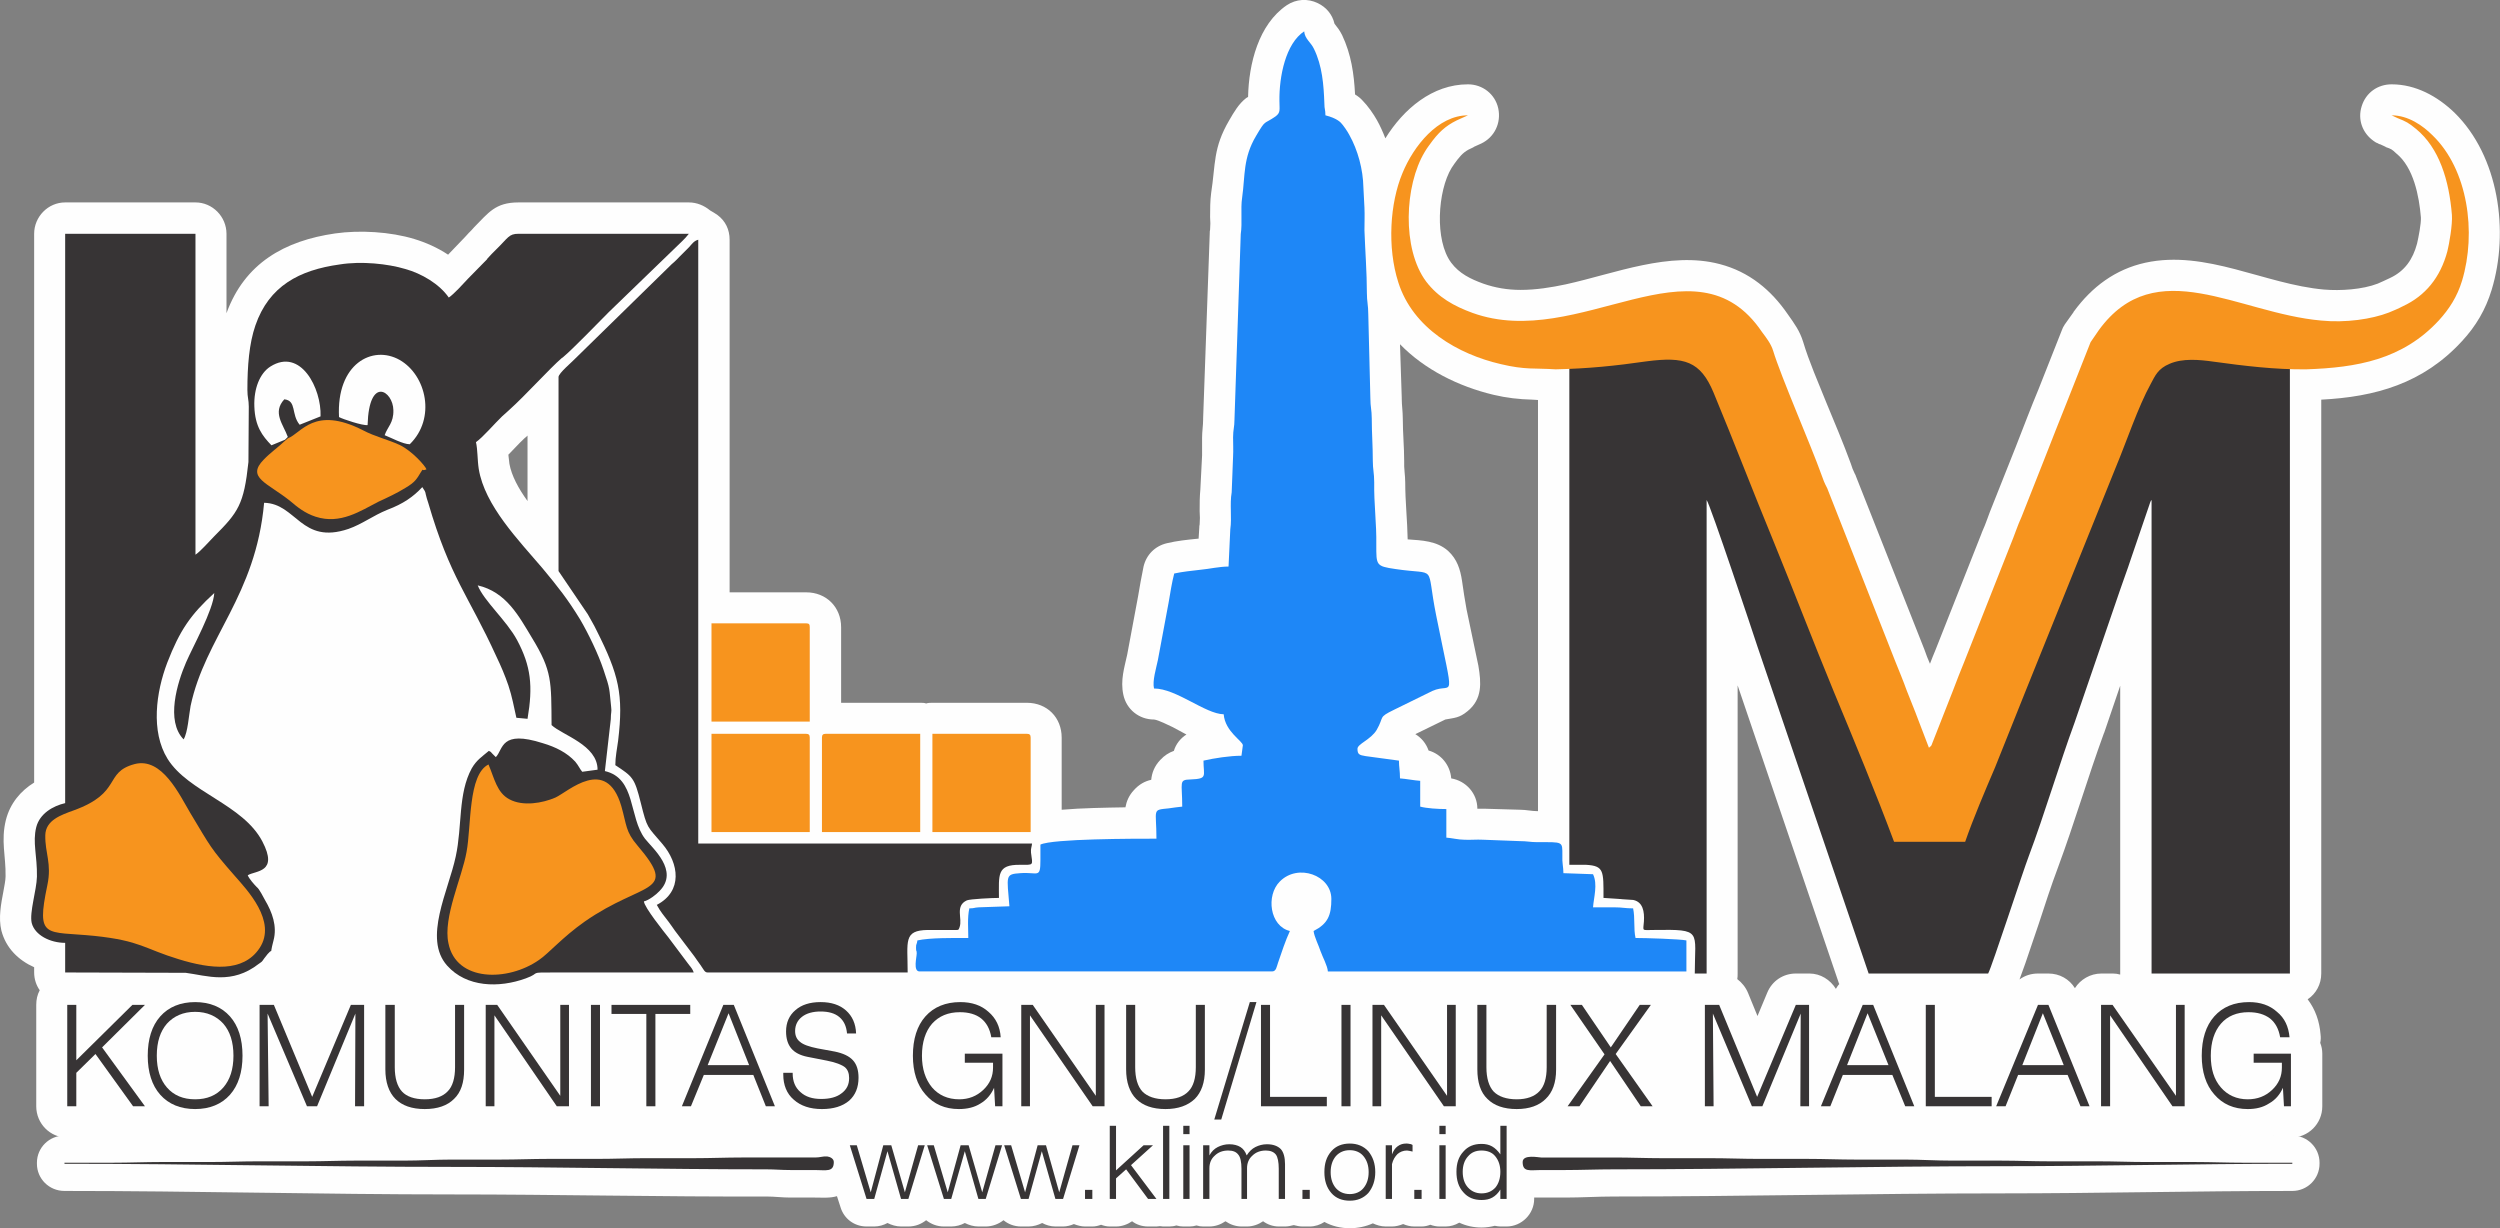 <?xml version="1.0" encoding="UTF-8"?>
<!DOCTYPE svg PUBLIC "-//W3C//DTD SVG 1.1//EN" "http://www.w3.org/Graphics/SVG/1.1/DTD/svg11.dtd">
<!-- Created with Inkscape (http://www.inkscape.org/) -->
<svg xmlns="http://www.w3.org/2000/svg" xml:space="preserve" width="7.175in" height="3.525in" version="1.1" style="shape-rendering:geometricPrecision; text-rendering:geometricPrecision; image-rendering:optimizeQuality; fill-rule:evenodd; clip-rule:evenodd"
viewBox="0 0 7175 3525"
 xmlns:xlink="http://www.w3.org/1999/xlink">
 <rect x="0" y="0" width="7175" height="3525" fill="#808080" stroke="none"/>
 <defs>
  <style type="text/css">
   <![CDATA[
    .fil0 {fill:#FEFEFE}
    .fil3 {fill:#373435}
    .fil4 {fill:#1E87F7}
    .fil5 {fill:#F7941E}
    .fil1 {fill:#FEFEFE;fill-rule:nonzero}
    .fil2 {fill:#373435;fill-rule:nonzero}
   ]]>
  </style>
 </defs>
 <g id="Layer_x0020_1">
  <g id="_717241536">
   <g>
    <path class="fil0" d="M2094 1700l220 0c57,0 100,42 100,100l0 217 227 0c6,0 12,0 17,2 6,-2 12,-2 18,-2l271 0c58,0 100,42 100,100l0 207c57,-5 126,-6 183,-7 3,-17 10,-34 24,-49 15,-17 32,-26 50,-30 2,-20 9,-39 26,-57 12,-13 25,-21 39,-26 6,-20 19,-36 36,-47 -13,-7 -26,-14 -39,-21 -11,-5 -42,-21 -54,-22 -43,0 -79,-29 -88,-71 -9,-42 3,-78 11,-115l31 -166c5,-29 10,-59 16,-87 8,-34 33,-59 67,-67 29,-7 59,-10 89,-13 0,0 1,0 2,0l2 -32c0,-3 0,-5 1,-9 1,-11 1,-26 0,-38 0,-21 0,-41 2,-62l5 -98c0,-17 0,-34 0,-51 0,-18 3,-35 3,-52 0,-1 0,-2 0,-3l19 -532c0,-3 0,-7 1,-10 1,-11 1,-25 0,-36 0,-23 0,-46 3,-69 13,-83 5,-129 52,-209 14,-24 27,-47 49,-64 2,-1 4,-2 5,-3 2,-95 30,-208 111,-263 27,-18 60,-20 89,-6 25,12 42,33 48,59 8,10 15,19 22,33 26,55 34,111 37,170 8,5 16,11 22,18 14,14 31,38 41,56 9,16 17,34 24,52 52,-84 135,-155 237,-155 42,0 78,28 87,69 9,42 -11,83 -49,101l-20 9c-1,1 -2,1 -3,2 -21,9 -31,17 -45,35 -6,8 -12,16 -17,24 -40,66 -49,208 -1,272 23,31 56,47 92,60 34,12 70,18 107,18 44,0 88,-7 130,-16 141,-31 298,-96 442,-58 84,22 147,74 195,144 19,27 34,47 44,79 17,57 44,118 66,173 24,58 49,117 71,177 3,10 6,18 11,28 2,3 3,6 4,9l196 496c5,14 10,28 16,41 5,-13 10,-26 16,-40l132 -334c0,-1 1,-2 1,-3 12,-26 20,-53 31,-79l66 -166c22,-56 43,-112 66,-167l66 -167c2,-6 5,-12 9,-18l25 -35c0,-1 0,-1 1,-2 52,-71 119,-121 205,-140 174,-38 343,62 513,77 47,4 110,0 154,-17 11,-5 23,-10 35,-16 43,-20 66,-54 78,-99 4,-17 12,-58 11,-75 -5,-61 -21,-144 -71,-184 -13,-12 -13,-12 -30,-18 0,-1 -1,-1 -1,-1l-15 -7c-3,0 -5,-2 -7,-3 -4,-1 -8,-4 -11,-6 -33,-23 -47,-62 -35,-100 12,-39 46,-63 86,-63 69,0 131,34 180,81 128,125 158,342 107,509 -17,56 -45,104 -85,147 -112,122 -249,160 -404,168l0 1647c0,31 -15,58 -39,74 22,29 34,63 37,101 1,8 1,16 -1,24 4,10 6,20 6,31l0 151c0,50 -40,90 -90,90l-20 0c-11,0 -20,-2 -30,-5 -23,9 -48,12 -74,12 -43,0 -84,-10 -119,-33 -16,16 -38,26 -62,26l-35 0c-30,0 -56,-14 -73,-39l-20 -28c-10,38 -45,67 -86,67l-25 0c-6,0 -12,-1 -17,-2 -6,1 -11,2 -17,2l-26 0c-38,0 -69,-22 -83,-56l-14 -34 -21 0 -14 34c-14,34 -46,56 -83,56l-27 0c-2,0 -4,0 -6,0 -2,0 -5,0 -7,0l-188 0c-6,0 -12,-1 -17,-2 -6,1 -11,2 -17,2l-26 0c-38,0 -69,-22 -83,-56l-14 -34 -21 0 -14 34c-14,34 -46,56 -83,56l-27 0c-6,0 -11,-1 -17,-2 -5,1 -11,2 -16,2l-26 0c-20,0 -39,-6 -54,-18 -15,11 -34,18 -55,18l-30 0c-20,0 -40,-7 -55,-19 -15,13 -34,19 -55,19l-25 0c-31,0 -59,-16 -75,-41 -16,26 -44,41 -75,41l-34 0c-30,0 -57,-14 -74,-40l-14 -20 -14 21c-17,25 -44,39 -74,39l-34 0c-17,0 -34,-5 -48,-13 -30,14 -64,20 -98,20 -42,0 -82,-8 -116,-29 -16,13 -36,22 -59,22l-34 0c-31,0 -57,-14 -74,-39l-19 -28c-10,38 -46,67 -87,67l-25 0c-11,0 -22,-2 -32,-6 -9,4 -20,6 -31,6l-26 0c-7,0 -14,-1 -21,-3 -7,2 -14,3 -21,3l-189 0c-13,0 -25,-3 -36,-8 -16,28 -45,45 -78,45l-20 0c-29,0 -54,-12 -71,-36 -1,-1 -2,-1 -2,-2 -22,6 -44,8 -67,8 -41,0 -82,-8 -116,-29 -15,13 -36,22 -59,22l-34 0c-31,0 -57,-14 -74,-39l-19 -28c-10,38 -45,67 -87,67l-25 0c-10,0 -19,-2 -27,-4 -9,2 -18,4 -27,4l-21 0c-10,0 -20,-2 -29,-5 -24,9 -49,12 -74,12 -65,0 -122,-23 -164,-72 -17,-20 -30,-41 -39,-64 -8,35 -26,67 -55,91 -38,33 -86,45 -136,45 -32,0 -63,-5 -92,-18 -13,7 -27,11 -43,11l-26 0c-37,0 -69,-22 -83,-56l-14 -34 -21 0 -14 34c-14,34 -45,56 -83,56l-26 0c-14,0 -27,-3 -38,-8 -12,5 -25,8 -38,8l-26 0c-26,0 -50,-12 -66,-30 -17,18 -41,30 -67,30l-26 0c-11,0 -22,-2 -31,-6 -10,4 -21,6 -32,6l-34 0c-31,0 -57,-14 -74,-39l-20 -28c-10,38 -45,67 -86,67l-25 0c-23,0 -44,-9 -59,-23 -35,22 -74,30 -116,30 -41,0 -81,-8 -115,-29 -16,13 -37,22 -59,22l-26 0c-20,0 -38,-6 -54,-18 -15,11 -34,18 -55,18l-29 0c-21,0 -40,-7 -56,-19 -15,13 -34,19 -54,19l-26 0c-24,0 -46,-10 -63,-26 -35,23 -77,33 -122,33 -35,0 -68,-6 -98,-20 -14,8 -30,13 -46,13l-34 0c-29,0 -55,-13 -72,-37l-10 -14c-15,30 -45,51 -81,51l-26 0c-49,0 -89,-40 -89,-90l0 -291c0,-15 3,-29 10,-42 -10,-14 -16,-32 -16,-51l0 -15c-45,-20 -81,-55 -94,-105 -9,-37 -1,-77 6,-114 2,-12 6,-30 6,-42 1,-58 -14,-102 1,-162 12,-47 42,-83 81,-107l0 -1575c0,-49 40,-90 89,-90l374 0c49,0 89,41 89,90l0 228c52,-143 166,-208 312,-229 70,-10 158,-5 227,16 33,10 67,25 97,45l47 -49c1,-1 1,-1 1,-1l11 -12c0,0 0,-1 1,-1 5,-5 10,-10 15,-16 41,-41 60,-71 127,-71l489 0c23,0 44,9 61,23 7,4 14,8 21,13 23,17 35,42 35,71l0 1012zm1924 -712l5 153c0,1 0,2 0,3 0,19 3,37 3,57 0,41 4,82 4,123 -1,20 3,40 3,61 0,54 6,108 7,163 41,3 83,4 116,33 26,24 35,53 40,86 4,28 8,55 13,82 11,54 23,108 34,162 8,48 12,95 -31,130 -24,20 -38,19 -64,24l-86 42c18,11 31,27 38,47 36,10 62,42 65,80 42,7 75,43 75,87 7,0 13,0 19,0l104 3c17,0 33,4 49,4 1,0 2,0 2,0l0 -1180c-5,0 -10,-1 -16,-1 -39,-1 -74,-5 -112,-14 -100,-24 -197,-72 -268,-145zm-2504 262l-3 3c0,0 -1,1 -1,1 -3,2 -5,4 -7,6 -15,14 -29,30 -44,45 1,9 2,17 3,26 6,34 26,71 52,107l0 -188zm1011 1630c10,18 16,38 19,58 6,-20 16,-39 28,-58l-47 0zm1200 -35c6,11 9,25 9,39l0 174 27 0 0 -174c0,-7 0,-14 2,-21 -12,-7 -22,-18 -29,-30 -3,4 -6,8 -9,12zm-2895 -40c17,10 31,25 39,45l27 66 28 -67c14,-34 46,-55 83,-55l38 0c11,0 21,2 31,6 9,-4 20,-6 30,-6l27 0c41,0 76,29 86,68 2,-7 5,-14 8,-20 -4,-4 -7,-7 -10,-11 -16,-18 -29,-38 -38,-61 -28,-73 -11,-153 11,-225 10,-35 23,-71 31,-106 18,-82 7,-159 39,-242 4,-12 10,-24 16,-35 20,-35 40,-51 70,-76 13,-11 28,-18 44,-20 0,-1 1,-1 2,-2 -5,-23 -10,-46 -18,-68 -8,-25 -19,-49 -30,-74 -29,-64 -63,-124 -95,-187 -34,-66 -61,-129 -84,-197 -7,3 -13,6 -20,9 -41,16 -73,41 -116,56 -63,21 -125,22 -184,-10 -7,-4 -14,-8 -20,-12 -12,49 -29,97 -50,145 -29,67 -66,129 -97,195 -18,40 -34,81 -43,124 -9,43 -7,83 -32,123 -1,2 -2,4 -3,5 24,18 51,34 70,46 65,42 126,85 162,155 28,53 40,114 6,163 0,1 0,1 0,2 33,56 51,119 33,184 -1,5 -3,11 -4,17 -3,24 -15,46 -34,60 0,1 -1,2 -2,3 0,1 -1,1 -1,2zm4156 5c13,10 24,23 31,40l27 66 28 -67c14,-34 46,-55 82,-55l39 0c32,0 60,18 76,44 3,-5 6,-10 10,-14 0,0 0,0 -1,-1l-291 -856 0 827c0,6 0,11 -1,16zm657 74l0 174 38 0 78 -191c-15,11 -33,17 -53,17l-63 0zm153 -73c15,-11 33,-17 53,-17l30 0c32,0 60,16 76,42 16,-25 44,-42 76,-42l33 0c7,0 14,1 21,3 0,-1 0,-2 0,-3l0 -826 -46 135c0,1 -1,1 -1,2 -46,126 -84,256 -131,383 -20,53 -38,109 -56,164 -13,37 -25,75 -38,112 -5,14 -11,31 -17,47zm-993 136l-56 78 56 80 0 -158zm-4243 118c3,0 11,0 13,-3 6,-7 7,-24 7,-32 0,-9 -1,-26 -7,-33 -2,-3 -10,-3 -13,-3 -3,0 -11,0 -13,3 -7,7 -7,24 -7,33 0,8 1,25 7,32 2,3 10,3 13,3z"/>
   </g>
   <g>
    <polygon class="fil1" points="193,3175 193,2884 219,2884 219,3043 380,2884 416,2884 293,3006 416,3175 382,3175 274,3025 219,3079 219,3175 "/>
    <path id="1" class="fil1" d="M696 3030c0,47 -12,85 -36,112 -24,27 -58,41 -100,41 -42,0 -76,-14 -100,-41 -24,-27 -36,-65 -36,-112 0,-48 12,-86 36,-113 24,-27 58,-41 100,-41 42,0 76,14 100,41 24,27 36,65 36,113zm-136 125c34,0 61,-11 81,-34 19,-22 29,-52 29,-91 0,-40 -10,-70 -29,-92 -20,-22 -47,-34 -81,-34 -34,0 -61,12 -81,34 -19,22 -29,52 -29,92 0,39 10,69 29,91 20,23 47,34 81,34z"/>
    <polygon id="2" class="fil1" points="745,3175 745,2884 786,2884 896,3148 1007,2884 1045,2884 1045,3175 1019,3175 1020,2909 910,3175 881,3175 768,2909 771,3175 "/>
    <path id="3" class="fil1" d="M1106 2884l27 0 0 179c0,31 7,55 21,70 13,14 35,22 65,22 30,0 52,-8 66,-23 14,-14 21,-38 21,-69l0 -179 26 0 0 186c0,37 -9,65 -29,84 -19,19 -47,29 -84,29 -37,0 -65,-10 -84,-29 -19,-19 -29,-48 -29,-85l0 -185z"/>
    <polygon id="4" class="fil1" points="1394,3175 1394,2884 1427,2884 1608,3145 1608,2884 1633,2884 1633,3175 1598,3175 1419,2914 1419,3175 "/>
    <polygon id="5" class="fil1" points="1696,3175 1696,2884 1722,2884 1722,3175 "/>
    <polygon id="6" class="fil1" points="1855,3175 1855,2910 1755,2910 1755,2884 1981,2884 1981,2910 1881,2910 1881,3175 "/>
    <path id="7" class="fil1" d="M2031 3057l119 0 -59 -149 -60 149zm-74 118l119 -291 30 0 118 291 -26 0 -36 -90 -142 0 -37 90 -26 0z"/>
    <path id="8" class="fil1" d="M2248 3079l27 0 0 2c0,22 7,40 22,53 15,14 35,20 60,20 24,0 44,-5 58,-16 15,-11 22,-25 22,-44 0,-14 -4,-24 -12,-31 -9,-7 -26,-14 -52,-19l-56 -11c-20,-4 -36,-12 -46,-24 -10,-12 -15,-28 -15,-49 0,-25 9,-46 27,-61 17,-15 41,-23 72,-23 31,0 55,8 73,24 18,16 28,38 29,66l-26 0c-2,-21 -9,-36 -22,-47 -13,-11 -31,-16 -54,-16 -22,0 -40,5 -53,15 -13,10 -20,24 -20,41 0,14 5,24 14,31 9,8 26,14 51,19l49 9c24,5 41,13 52,25 11,12 16,29 16,50 0,28 -9,50 -27,66 -19,16 -45,24 -78,24 -34,0 -61,-9 -81,-27 -20,-17 -30,-42 -30,-72l0 -5z"/>
    <path id="9" class="fil1" d="M2853 3122c-9,20 -22,35 -39,45 -17,11 -38,16 -62,16 -40,0 -72,-14 -96,-42 -24,-27 -36,-65 -36,-111 0,-48 12,-86 36,-113 24,-27 58,-41 100,-41 33,0 60,9 81,28 21,18 33,42 35,73l-27 0c-4,-24 -14,-42 -29,-54 -15,-12 -36,-18 -61,-18 -34,0 -60,11 -80,33 -19,22 -29,53 -29,92 0,38 10,68 29,91 19,22 45,34 78,34 27,0 50,-9 69,-27 19,-18 28,-39 28,-64l0 -14 -81 0 0 -26 108 0 0 151 -21 0 -3 -53z"/>
    <polygon id="10" class="fil1" points="2931,3175 2931,2884 2964,2884 3145,3145 3145,2884 3170,2884 3170,3175 3136,3175 2956,2914 2956,3175 "/>
    <path id="11" class="fil1" d="M3232 2884l26 0 0 179c0,31 7,55 21,70 14,14 36,22 66,22 30,0 52,-8 66,-23 14,-14 21,-38 21,-69l0 -179 26 0 0 186c0,37 -10,65 -29,84 -20,19 -48,29 -84,29 -37,0 -65,-10 -84,-29 -19,-19 -29,-48 -29,-85l0 -185z"/>
    <polygon id="12" class="fil1" points="3505,3213 3485,3213 3587,2876 3606,2876 "/>
    <polygon id="13" class="fil1" points="3619,3175 3619,2884 3645,2884 3645,3148 3808,3148 3808,3175 "/>
    <polygon id="14" class="fil1" points="3850,3175 3850,2884 3876,2884 3876,3175 "/>
    <polygon id="15" class="fil1" points="3939,3175 3939,2884 3972,2884 4153,3145 4153,2884 4178,2884 4178,3175 4144,3175 3964,2914 3964,3175 "/>
    <path id="16" class="fil1" d="M4240 2884l26 0 0 179c0,31 7,55 21,70 14,14 36,22 66,22 29,0 51,-8 65,-23 14,-14 21,-38 21,-69l0 -179 27 0 0 186c0,37 -10,65 -30,84 -19,19 -47,29 -83,29 -37,0 -65,-10 -84,-29 -20,-19 -29,-48 -29,-85l0 -185z"/>
    <polygon id="17" class="fil1" points="4499,3175 4605,3026 4507,2884 4540,2884 4623,3006 4706,2884 4738,2884 4637,3025 4743,3175 4709,3175 4621,3045 4533,3175 "/>
    <polygon id="18" class="fil1" points="4893,3175 4893,2884 4934,2884 5043,3148 5154,2884 5192,2884 5192,3175 5167,3175 5168,2909 5058,3175 5028,3175 4916,2909 4918,3175 "/>
    <path id="19" class="fil1" d="M5301 3057l119 0 -60 -149 -59 149zm-75 118l120 -291 30 0 118 291 -26 0 -37 -90 -142 0 -36 90 -27 0z"/>
    <polygon id="20" class="fil1" points="5527,3175 5527,2884 5553,2884 5553,3148 5716,3148 5716,3175 "/>
    <path id="21" class="fil1" d="M5804 3057l119 0 -60 -149 -59 149zm-75 118l120 -291 30 0 118 291 -26 0 -37 -90 -142 0 -36 90 -27 0z"/>
    <polygon id="22" class="fil1" points="6030,3175 6030,2884 6063,2884 6245,3145 6245,2884 6270,2884 6270,3175 6235,3175 6056,2914 6056,3175 "/>
    <path id="23" class="fil1" d="M6552 3122c-9,20 -22,35 -40,45 -17,11 -37,16 -61,16 -40,0 -72,-14 -96,-42 -24,-27 -36,-65 -36,-111 0,-48 12,-86 36,-113 24,-27 57,-41 100,-41 32,0 59,9 80,28 22,18 33,42 36,73l-27 0c-4,-24 -14,-42 -29,-54 -16,-12 -36,-18 -62,-18 -33,0 -60,11 -79,33 -19,22 -29,53 -29,92 0,38 9,68 29,91 19,22 45,34 77,34 28,0 51,-9 70,-27 19,-18 28,-39 28,-64l0 -14 -81 0 0 -26 107 0 0 151 -20 0 -3 -53z"/>
    <g>
     <path class="fil0" d="M4504 1021l0 1376 0 85 48 0c52,3 50,18 50,95l86 6c27,6 32,33 30,62 -2,29 -8,24 30,24 139,-2 116,2 116,125l34 0 0 -1359c10,12 136,390 146,421l319 938 343 0c11,-20 100,-294 117,-338 44,-117 88,-265 131,-382l131 -382c10,-30 20,-55 30,-86l56 -164c3,-7 1,-3 4,-7l0 1359 397 0 0 -1773c-86,2 -172,-9 -255,-19 -40,-5 -85,-9 -122,5 -32,13 -39,31 -51,51 -36,59 -67,147 -97,212l-250 569c-27,63 -54,126 -82,189 -28,60 -59,129 -83,189l-195 0c-52,-125 -110,-255 -166,-380 -57,-126 -109,-253 -166,-378 -56,-126 -108,-254 -165,-379 -36,-80 -81,-91 -184,-78 -86,10 -163,18 -252,19z"/>
     <path class="fil0" d="M737 2546c-8,-8 -22,-24 -26,-34 23,-14 89,-7 42,-97 -56,-107 -212,-141 -272,-237 -49,-79 -33,-192 -1,-276 36,-93 67,-138 135,-200 -3,49 -62,155 -81,199 -25,58 -59,168 -7,221 12,-20 15,-69 20,-96 42,-198 187,-315 211,-583 93,2 106,121 242,75 40,-14 70,-38 112,-55 45,-17 74,-37 100,-65l7 11c1,1 3,8 3,10 2,9 4,15 7,24 63,216 115,264 196,442 13,27 24,53 34,82 11,33 15,58 23,93l32 3c16,-94 10,-151 -30,-226 -30,-56 -95,-112 -113,-157 82,19 118,88 156,151 58,95 55,125 56,250 31,29 132,57 132,128l-44 6c-7,-8 -10,-17 -20,-29 -24,-26 -56,-42 -93,-53 -122,-39 -113,17 -135,40l-10 -10c-7,-7 -2,-4 -10,-8 -20,17 -35,26 -49,50 -40,73 -27,166 -46,253 -21,99 -94,235 -25,313 56,63 149,65 226,37 47,-17 3,-17 84,-17 133,0 265,0 398,0 -3,-10 -10,-17 -16,-25l-57 -76c-11,-14 -69,-86 -70,-103 14,-3 36,-20 45,-30 57,-58 -21,-123 -42,-150 -47,-62 -25,-173 -115,-194l17 -149c0,-20 3,-20 1,-35 -6,-55 -2,-48 -22,-107 -15,-45 -43,-103 -67,-144 -36,-59 -64,-94 -108,-147 -68,-80 -166,-180 -183,-285 -4,-25 -3,-56 -8,-77 20,-14 54,-54 75,-74 4,-4 6,-5 9,-8l11 -10c48,-43 116,-119 152,-150 1,0 2,-1 2,-1 31,-26 102,-100 132,-130l211 -204c7,-7 13,-13 19,-21l-489 0c-28,0 -29,11 -64,45 -5,5 -8,8 -13,13l-12 13c0,0 -1,1 -1,2l-54 55c-14,15 -41,45 -56,55 -27,-39 -78,-69 -125,-82 -50,-15 -126,-23 -188,-13 -116,16 -203,62 -242,175 -18,52 -23,117 -23,185 0,22 4,28 4,48l-1 159c-13,122 -29,144 -99,214 -14,14 -38,42 -53,52l0 -921 -374 0 0 1634c-35,8 -73,30 -83,69 -11,44 3,82 2,142 -1,39 -22,103 -15,133 9,35 53,57 96,57l0 85 346 1c61,8 132,35 210,-26 10,-7 8,-5 15,-15 33,-45 12,5 27,-52 11,-41 -4,-81 -24,-115 -6,-10 -16,-32 -24,-38zm236 -1349c11,6 68,25 82,23 4,-143 73,-98 74,-43 1,37 -17,48 -25,72 18,7 53,26 72,26 76,-74 48,-198 -29,-242 -78,-44 -182,11 -174,164zm-155 65l8 -8c-13,-36 -45,-70 -10,-108 36,4 19,43 44,73l60 -24c3,-80 -57,-198 -144,-143 -30,19 -48,63 -46,115 2,57 23,84 49,111l39 -16z"/>
     <path class="fil0" d="M3526 1626c-27,0 -56,7 -79,9 -26,3 -55,6 -77,11 -7,27 -11,54 -16,83l-31 166c-5,24 -16,59 -11,81 64,0 147,73 200,74 4,50 55,77 55,89l-4 30c-34,0 -78,7 -109,14 0,45 13,52 -37,54 -35,1 -24,7 -24,78 -10,1 -26,3 -39,5 -49,5 -35,1 -35,87 -64,0 -298,0 -333,17 0,15 0,29 0,44 0,55 -7,34 -58,38 -44,3 -38,7 -31,95l-88 3c-15,1 -12,3 -27,3 -6,27 -3,58 -3,85 -43,0 -110,-1 -146,7 -2,14 -4,8 -4,21 0,14 2,5 2,16 0,11 -11,52 8,52l1012 0c12,0 13,-14 17,-25 10,-29 21,-63 34,-91 -58,-14 -69,-102 -29,-142 52,-53 148,-18 148,50 0,47 -10,71 -51,92 2,17 15,42 20,58 6,17 20,42 21,58l1029 0 0 -89c-19,-4 -118,-7 -146,-7 -6,-26 -1,-58 -7,-85 -23,0 -31,-3 -54,-3 -20,0 -41,0 -61,0 2,-28 14,-66 0,-95l-85 -3c0,-18 -4,-29 -3,-51 0,-41 3,-38 -72,-38 -21,0 -28,-3 -51,-3l-105 -4c-18,-1 -37,1 -54,0 -16,0 -36,-5 -51,-6l0 -82c-24,0 -56,-2 -75,-7l0 -74c-16,-1 -42,-6 -58,-7 0,-23 -3,-32 -3,-51l-96 -13c-18,-3 -23,-5 -23,-21 0,-14 38,-26 55,-54 23,-40 3,-35 50,-58l110 -54c60,-27 64,48 11,-216 -31,-153 7,-115 -118,-134 -55,-8 -54,-11 -54,-69 1,-63 -7,-117 -6,-180 0,-26 -4,-37 -4,-61 0,-45 -3,-78 -3,-122 0,-24 -4,-33 -4,-58l-6 -241c0,-26 -4,-36 -4,-61 0,-58 -5,-123 -7,-180 0,-21 1,-44 0,-65 -1,-19 -2,-35 -3,-58 -1,-52 -16,-107 -40,-150 -5,-10 -18,-29 -25,-36 -10,-10 -28,-17 -44,-21 0,-17 -3,-17 -3,-34 -2,-54 -6,-108 -30,-157 -9,-19 -26,-28 -28,-50 -53,35 -72,129 -71,200 0,24 4,33 -11,44 -36,25 -27,7 -56,56 -38,64 -31,114 -40,177 -5,33 1,72 -4,105l-18 532c0,22 -4,29 -4,51 0,18 1,37 0,55l-4 103c-6,34 1,73 -4,106l-5 107z"/>
     <path class="fil0" d="M1603 1082l0 557 84 124c9,17 17,29 25,46 64,127 78,184 62,317 -3,23 -8,46 -8,70 50,33 55,36 73,108 19,76 18,66 62,118 48,56 59,136 -16,175 10,19 22,33 35,50 7,9 11,16 17,24l56 74c6,9 10,14 17,24 10,14 12,22 21,22l574 0c0,-90 -13,-121 58,-122l72 0c15,0 16,2 19,-8 9,-25 -14,-61 21,-77 10,-4 74,-7 92,-7 0,-66 -7,-96 61,-95 40,0 36,3 31,-35 -1,-13 2,-15 3,-26l-958 0 0 -1733c-12,3 -18,12 -26,21 -9,9 -16,16 -26,26 -8,8 -14,15 -24,23l-276 270c-9,10 -49,43 -49,54z"/>
     <path class="fil0" d="M4464 1060c93,-2 172,-10 262,-23 108,-14 154,-1 192,90 59,142 114,286 173,429 58,142 113,286 172,429 59,142 120,289 173,431l204 0c24,-69 57,-146 86,-214 29,-72 57,-143 86,-215l260 -645c31,-74 64,-174 101,-241 12,-22 20,-43 54,-57 37,-16 84,-12 126,-6 87,12 177,23 266,22 144,-5 276,-27 381,-141 29,-32 52,-67 66,-113 42,-139 17,-320 -85,-418 -27,-27 -69,-57 -117,-57 0,1 2,0 2,1l15 7c25,10 31,13 53,31 67,55 95,148 103,247 2,28 -8,84 -13,104 -20,75 -63,128 -128,158 -13,7 -28,13 -40,18 -49,19 -124,30 -194,23 -239,-21 -475,-196 -638,27l-24 35 -66 167c-23,57 -44,111 -66,167l-66 167c-12,26 -21,55 -32,81l-132 334c-12,30 -22,54 -33,84l-57 145c-6,14 -2,11 -12,19l-31 -81c-11,-30 -22,-55 -33,-84 -10,-28 -21,-54 -33,-84l-195 -496c-8,-15 -11,-23 -17,-40 -28,-79 -116,-281 -138,-354 -6,-20 -20,-38 -32,-54 -193,-286 -524,56 -831,-55 -52,-19 -98,-44 -133,-90 -70,-94 -62,-276 -4,-372 7,-12 15,-22 23,-33 24,-31 46,-48 81,-63l20 -9c-86,0 -156,88 -188,166 -36,86 -44,213 -12,313 42,133 173,207 294,235 71,17 97,11 157,15z"/>
     <path class="fil0" d="M826 1258l-8 7c-20,19 -43,35 -61,54 -51,52 10,66 76,119 20,17 42,35 73,45 71,23 129,-17 180,-43 26,-12 54,-25 78,-40 27,-16 32,-25 44,-45 9,-14 0,-1 16,-8 -3,-9 -40,-52 -77,-70 -35,-16 -71,-24 -105,-42 -141,-72 -177,9 -216,23zm576 936c-59,29 -49,177 -63,251 -13,74 -68,188 -52,262 22,111 170,111 260,48 27,-18 67,-65 131,-110 169,-118 272,-77 151,-219 -34,-40 -30,-57 -46,-113 -43,-145 -152,-41 -189,-24 -37,16 -93,26 -132,5 -36,-19 -43,-60 -60,-100zm-1016 -1c-89,24 -34,82 -175,133 -36,13 -80,28 -81,71 -1,52 19,81 6,143 -33,157 -5,132 135,146 133,14 143,37 242,67 91,28 185,39 232,-32 51,-77 -37,-168 -71,-207 -71,-81 -69,-83 -128,-181 -31,-52 -81,-161 -160,-140z"/>
     <path class="fil0" d="M2676 2388l282 0 0 -271c0,-8 -3,-11 -11,-11l-271 0 0 282zm-317 -271l0 271 282 0 0 -282 -271 0c-8,0 -11,3 -11,11zm-317 271l282 0 0 -271c0,-8 -3,-11 -11,-11l-271 0 0 282zm0 -317l282 0 0 -271c0,-8 -2,-11 -10,-11l-272 0 0 282z"/>
    </g>
   </g>
   <path class="fil0" d="M455 1748l1103 0 0 677c250,-33 540,-51 850,-51 935,0 1694,169 1694,378 0,68 -81,132 -221,187l1020 0c33,0 61,24 67,55l567 0 0 -200 237 0 0 200 480 0 0 181 187 0 0 162 -187 0 0 3 -5692 0 0 -3 -326 0 0 -162 326 0 0 -181 543 0c-243,-66 -389,-150 -389,-242 0,0 0,-1 0,-1l-259 0 0 -1003z"/>
   <rect class="fil0" x="701" y="1407" width="644" height="399"/>
   <ellipse class="fil0" cx="585" cy="3045" rx="155" ry="130"/>
   <g>
    <path class="fil0" d="M2402 3433c-20,6 -40,4 -64,4 -23,0 -47,0 -70,0 -23,0 -45,-3 -68,-3 -301,1 -602,-6 -904,-6 -370,0 -741,-10 -1111,-10 -44,0 -79,-35 -79,-78l0 -3c0,-43 35,-78 79,-78 46,0 93,0 140,0 46,0 92,-3 138,-3 46,0 93,0 140,0 46,0 92,-2 137,-2 47,0 94,0 140,0 46,0 92,-2 138,-2 47,0 94,0 140,0 46,0 92,-2 138,-2 47,0 94,0 140,0 46,0 92,-3 138,-3 47,0 94,0 140,0 46,0 92,-2 138,-2 47,0 93,0 140,0 46,0 92,-2 138,-2l210 0c14,-1 22,-3 36,-2 0,0 0,0 0,-1 15,-20 37,-32 63,-32l20 0c14,0 27,4 38,10 11,-6 24,-10 38,-10l23 0c14,0 27,4 39,10 11,-6 24,-10 38,-10l19 0c1,0 3,0 4,0 1,0 2,0 3,0l19 0c14,0 27,4 39,10 11,-6 24,-10 38,-10l23 0c14,0 27,4 38,10 12,-6 25,-10 39,-10l19 0c1,0 2,0 3,0 1,0 2,0 3,0l20 0c14,0 27,4 38,10 12,-6 25,-10 38,-10l24 0c14,0 27,4 38,10 11,-6 25,-10 38,-10l20 0c4,0 8,1 12,1 9,-32 40,-56 75,-56l18 0c29,0 54,15 68,38 14,-23 39,-38 67,-38l18 0c7,0 14,1 20,2 7,-1 13,-2 20,-2l18 0c36,0 67,24 76,57 12,-3 25,-5 38,-5 18,0 37,3 54,10 17,-7 35,-10 54,-10 37,0 72,12 98,40 6,7 11,14 16,22 3,-5 7,-10 12,-15 29,-33 68,-49 112,-49 23,0 46,5 66,14 11,-5 23,-9 37,-9l18 0c1,0 3,0 4,1 12,-4 24,-6 37,-6 7,0 14,1 21,2 11,-31 40,-52 74,-52l18 0c34,0 64,22 74,53 3,0 6,0 9,-1 11,-30 40,-52 74,-52l18 0c43,0 79,35 79,78l0 10c8,0 16,1 23,2l207 0c46,0 92,2 138,2 47,0 93,0 140,0 46,0 92,2 138,2 47,0 93,0 140,0 46,0 92,3 138,3 47,0 93,0 140,0 46,0 92,2 138,2 47,0 93,0 140,0 46,0 92,2 138,2 46,0 93,0 140,0 46,0 92,2 138,2 46,0 93,0 140,0 46,0 92,3 138,3 46,0 93,0 140,0 43,0 78,35 78,78l0 3c0,43 -35,78 -78,78 -279,0 -558,7 -836,7 -371,0 -741,9 -1112,9 -46,0 -92,3 -138,3 -23,0 -46,0 -70,0 -7,0 -14,0 -20,0l0 4c0,43 -36,79 -79,79l-18 0c-5,0 -11,-1 -16,-2 -12,3 -25,5 -38,5 -23,0 -45,-5 -64,-14 -12,7 -25,11 -39,11l-18 0c-9,0 -18,-2 -26,-5 -8,3 -16,5 -25,5l-21 0c-12,0 -23,-3 -32,-7 -10,4 -21,7 -32,7l-18 0c-14,0 -26,-4 -37,-9 -20,9 -43,14 -66,14 -26,0 -51,-6 -73,-18 -12,8 -27,13 -42,13l-21 0c-9,0 -17,-2 -25,-4 -8,2 -16,4 -25,4l-18 0c-17,0 -33,-6 -45,-15 -13,9 -29,15 -46,15l-16 0c-17,0 -33,-6 -46,-15 -13,9 -29,15 -46,15l-18 0c-7,0 -13,-1 -19,-3 -7,2 -13,3 -20,3l-18 0c-7,0 -13,-1 -20,-3 -6,2 -13,3 -20,3l-18 0c-3,0 -6,-1 -9,-1 -3,0 -7,1 -10,1l-24 0c-17,0 -33,-5 -46,-15 -13,9 -29,15 -46,15l-18 0c-9,0 -17,-2 -25,-5 -8,3 -16,5 -25,5l-21 0c-11,0 -22,-3 -32,-7 -9,4 -20,7 -31,7l-22 0c-14,0 -27,-4 -38,-10 -12,6 -25,10 -39,10l-22 0c-19,0 -37,-7 -50,-18 -14,11 -32,18 -51,18l-21 0c-14,0 -27,-4 -39,-10 -11,6 -25,10 -39,10l-21 0c-20,0 -37,-7 -51,-18 -14,11 -31,18 -51,18l-21 0c-14,0 -27,-4 -39,-10 -11,6 -24,10 -38,10l-22 0c-35,0 -65,-22 -75,-56l-10 -31z"/>
   </g>
   <g>
    <path class="fil1" d="M2487 3441l-48 -154 20 0 40 135 36 -135 23 0 39 135 38 -135 19 0 -47 154 -21 0 -39 -137 -38 137 -22 0zm222 0l-48 -154 19 0 40 135 37 -135 23 0 39 135 38 -135 19 0 -47 154 -21 0 -39 -137 -39 137 -21 0zm221 0l-48 -154 20 0 40 135 36 -135 24 0 38 135 38 -135 20 0 -47 154 -22 0 -39 -137 -38 137 -22 0zm184 0l0 -26 21 0 0 26 -21 0zm71 0l0 -210 18 0 0 128 79 -72 27 0 -63 57 73 97 -24 0 -63 -85 -29 26 0 59 -18 0zm153 0l0 -210 18 0 0 210 -18 0zm58 -186l0 -24 18 0 0 24 -18 0zm0 186l0 -154 18 0 0 154 -18 0zm57 0l0 -154 18 0 0 29c6,-11 14,-19 24,-24 10,-5 21,-8 33,-8 13,0 24,3 32,8 8,5 14,13 18,24 7,-11 15,-19 25,-24 10,-5 21,-8 33,-8 18,0 31,5 40,14 8,9 12,24 12,43l0 100 -18 0 0 -87c0,-19 -3,-33 -8,-40 -6,-8 -16,-12 -29,-12 -16,0 -29,5 -39,15 -10,9 -15,21 -15,36l0 88 -16 0 0 -87c0,-19 -3,-33 -9,-40 -6,-8 -15,-12 -29,-12 -16,0 -29,5 -39,15 -10,9 -15,21 -15,36l0 88 -18 0zm285 0l0 -26 21 0 0 26 -21 0zm81 -77c0,19 5,34 15,46 10,11 23,17 40,17 16,0 30,-6 39,-17 10,-12 15,-27 15,-46 0,-19 -5,-34 -15,-46 -9,-11 -23,-17 -39,-17 -17,0 -30,6 -40,17 -10,12 -15,27 -15,46zm-18 0c0,-25 6,-44 20,-60 13,-15 31,-22 53,-22 21,0 39,7 53,22 13,16 20,35 20,60 0,24 -7,44 -20,60 -14,15 -32,22 -53,22 -22,0 -40,-7 -53,-22 -14,-16 -20,-36 -20,-60zm194 77l-18 0 0 -154 18 0 0 26c4,-10 9,-18 16,-23 8,-6 16,-8 25,-8 3,0 6,0 9,1 3,0 6,1 9,3l0 19c-3,-1 -6,-1 -9,-2 -2,0 -5,-1 -7,-1 -11,0 -20,4 -27,10 -7,7 -13,16 -16,29l0 100zm64 0l0 -26 21 0 0 26 -21 0zm72 -186l0 -24 18 0 0 24 -18 0zm0 186l0 -154 18 0 0 154 -18 0zm175 -78c0,-18 -5,-33 -15,-45 -9,-11 -23,-16 -39,-16 -16,0 -29,5 -39,17 -10,11 -15,26 -15,44 0,19 5,34 15,45 10,11 23,17 39,17 17,0 30,-6 40,-17 9,-11 14,-26 14,-45zm18 -132l0 210 -18 0 0 -27c-6,10 -14,18 -23,23 -9,5 -19,7 -31,7 -22,0 -39,-7 -52,-22 -14,-15 -20,-35 -20,-59 0,-24 6,-43 20,-58 13,-15 30,-22 52,-22 11,0 21,2 30,7 9,5 17,13 24,23l0 -82 18 0z"/>
    <g>
     <path class="fil0" d="M4370 3335c0,30 21,23 53,23 24,0 47,0 70,0 46,0 90,-2 138,-2 369,0 744,-9 1112,-9 278,0 559,-7 836,-7l0 -3c-47,0 -94,0 -140,0 -49,0 -92,-2 -138,-2 -47,0 -94,0 -140,0 -49,0 -92,-2 -138,-2 -47,0 -94,0 -140,0 -49,0 -92,-2 -138,-2 -47,0 -93,0 -140,0 -49,0 -91,-3 -138,-3 -47,0 -93,0 -140,0 -49,0 -91,-2 -138,-2 -47,0 -93,0 -140,0 -48,0 -91,-2 -138,-2 -47,0 -93,0 -140,0 -48,0 -91,-2 -138,-2l-210 0c-7,0 -53,-10 -53,13z"/>
     <path class="fil0" d="M185 3337l0 3c367,0 742,9 1111,9 299,0 603,7 904,7 24,0 42,2 68,2 23,0 47,0 70,0 33,0 55,7 55,-23 0,-10 -11,-15 -19,-16 -12,-1 -20,3 -34,3l-210 0c-47,0 -89,2 -138,2 -47,0 -93,0 -140,0 -47,0 -89,2 -138,2 -46,0 -93,0 -140,0 -47,0 -89,2 -138,2 -46,0 -93,0 -140,0 -46,0 -89,3 -138,3 -46,0 -93,0 -140,0 -46,0 -89,2 -138,2 -46,0 -93,0 -140,0 -46,0 -89,2 -137,2 -47,0 -94,0 -140,0 -47,0 -90,2 -138,2 -47,0 -94,0 -140,0z"/>
    </g>
   </g>
   <g>
    <polygon class="fil2" points="193,3175 193,2884 219,2884 219,3043 380,2884 416,2884 293,3006 416,3175 382,3175 274,3025 219,3079 219,3175 "/>
    <path id="1" class="fil2" d="M696 3030c0,47 -12,85 -36,112 -24,27 -58,41 -100,41 -42,0 -76,-14 -100,-41 -24,-27 -36,-65 -36,-112 0,-48 12,-86 36,-113 24,-27 58,-41 100,-41 42,0 76,14 100,41 24,27 36,65 36,113zm-136 125c34,0 61,-11 81,-34 19,-22 29,-52 29,-91 0,-40 -10,-70 -29,-92 -20,-22 -47,-34 -81,-34 -34,0 -61,12 -81,34 -19,22 -29,52 -29,92 0,39 10,69 29,91 20,23 47,34 81,34z"/>
    <polygon id="2" class="fil2" points="745,3175 745,2884 786,2884 896,3148 1007,2884 1045,2884 1045,3175 1019,3175 1020,2909 910,3175 881,3175 768,2909 771,3175 "/>
    <path id="3" class="fil2" d="M1106 2884l27 0 0 179c0,31 7,55 21,70 13,14 35,22 65,22 30,0 52,-8 66,-23 14,-14 21,-38 21,-69l0 -179 26 0 0 186c0,37 -9,65 -29,84 -19,19 -47,29 -84,29 -37,0 -65,-10 -84,-29 -19,-19 -29,-48 -29,-85l0 -185z"/>
    <polygon id="4" class="fil2" points="1394,3175 1394,2884 1427,2884 1608,3145 1608,2884 1633,2884 1633,3175 1598,3175 1419,2914 1419,3175 "/>
    <polygon id="5" class="fil2" points="1696,3175 1696,2884 1722,2884 1722,3175 "/>
    <polygon id="6" class="fil2" points="1855,3175 1855,2910 1755,2910 1755,2884 1981,2884 1981,2910 1881,2910 1881,3175 "/>
    <path id="7" class="fil2" d="M2031 3057l119 0 -59 -149 -60 149zm-74 118l119 -291 30 0 118 291 -26 0 -36 -90 -142 0 -37 90 -26 0z"/>
    <path id="8" class="fil2" d="M2248 3079l27 0 0 2c0,22 7,40 22,53 15,14 35,20 60,20 24,0 44,-5 58,-16 15,-11 22,-25 22,-44 0,-14 -4,-24 -12,-31 -9,-7 -26,-14 -52,-19l-56 -11c-20,-4 -36,-12 -46,-24 -10,-12 -15,-28 -15,-49 0,-25 9,-46 27,-61 17,-15 41,-23 72,-23 31,0 55,8 73,24 18,16 28,38 29,66l-26 0c-2,-21 -9,-36 -22,-47 -13,-11 -31,-16 -54,-16 -22,0 -40,5 -53,15 -13,10 -20,24 -20,41 0,14 5,24 14,31 9,8 26,14 51,19l49 9c24,5 41,13 52,25 11,12 16,29 16,50 0,28 -9,50 -27,66 -19,16 -45,24 -78,24 -34,0 -61,-9 -81,-27 -20,-17 -30,-42 -30,-72l0 -5z"/>
    <path id="9" class="fil2" d="M2853 3122c-9,20 -22,35 -39,45 -17,11 -38,16 -62,16 -40,0 -72,-14 -96,-42 -24,-27 -36,-65 -36,-111 0,-48 12,-86 36,-113 24,-27 58,-41 100,-41 33,0 60,9 81,28 21,18 33,42 35,73l-27 0c-4,-24 -14,-42 -29,-54 -15,-12 -36,-18 -61,-18 -34,0 -60,11 -80,33 -19,22 -29,53 -29,92 0,38 10,68 29,91 19,22 45,34 78,34 27,0 50,-9 69,-27 19,-18 28,-39 28,-64l0 -14 -81 0 0 -26 108 0 0 151 -21 0 -3 -53z"/>
    <polygon id="10" class="fil2" points="2931,3175 2931,2884 2964,2884 3145,3145 3145,2884 3170,2884 3170,3175 3136,3175 2956,2914 2956,3175 "/>
    <path id="11" class="fil2" d="M3232 2884l26 0 0 179c0,31 7,55 21,70 14,14 36,22 66,22 30,0 52,-8 66,-23 14,-14 21,-38 21,-69l0 -179 26 0 0 186c0,37 -10,65 -29,84 -20,19 -48,29 -84,29 -37,0 -65,-10 -84,-29 -19,-19 -29,-48 -29,-85l0 -185z"/>
    <polygon id="12" class="fil2" points="3505,3213 3485,3213 3587,2876 3606,2876 "/>
    <polygon id="13" class="fil2" points="3619,3175 3619,2884 3645,2884 3645,3148 3808,3148 3808,3175 "/>
    <polygon id="14" class="fil2" points="3850,3175 3850,2884 3876,2884 3876,3175 "/>
    <polygon id="15" class="fil2" points="3939,3175 3939,2884 3972,2884 4153,3145 4153,2884 4178,2884 4178,3175 4144,3175 3964,2914 3964,3175 "/>
    <path id="16" class="fil2" d="M4240 2884l26 0 0 179c0,31 7,55 21,70 14,14 36,22 66,22 29,0 51,-8 65,-23 14,-14 21,-38 21,-69l0 -179 27 0 0 186c0,37 -10,65 -30,84 -19,19 -47,29 -83,29 -37,0 -65,-10 -84,-29 -20,-19 -29,-48 -29,-85l0 -185z"/>
    <polygon id="17" class="fil2" points="4499,3175 4605,3026 4507,2884 4540,2884 4623,3006 4706,2884 4738,2884 4637,3025 4743,3175 4709,3175 4621,3045 4533,3175 "/>
    <polygon id="18" class="fil2" points="4893,3175 4893,2884 4934,2884 5043,3148 5154,2884 5192,2884 5192,3175 5167,3175 5168,2909 5058,3175 5028,3175 4916,2909 4918,3175 "/>
    <path id="19" class="fil2" d="M5301 3057l119 0 -60 -149 -59 149zm-75 118l120 -291 30 0 118 291 -26 0 -37 -90 -142 0 -36 90 -27 0z"/>
    <polygon id="20" class="fil2" points="5527,3175 5527,2884 5553,2884 5553,3148 5716,3148 5716,3175 "/>
    <path id="21" class="fil2" d="M5804 3057l119 0 -60 -149 -59 149zm-75 118l120 -291 30 0 118 291 -26 0 -37 -90 -142 0 -36 90 -27 0z"/>
    <polygon id="22" class="fil2" points="6030,3175 6030,2884 6063,2884 6245,3145 6245,2884 6270,2884 6270,3175 6235,3175 6056,2914 6056,3175 "/>
    <path id="23" class="fil2" d="M6552 3122c-9,20 -22,35 -40,45 -17,11 -37,16 -61,16 -40,0 -72,-14 -96,-42 -24,-27 -36,-65 -36,-111 0,-48 12,-86 36,-113 24,-27 57,-41 100,-41 32,0 59,9 80,28 22,18 33,42 36,73l-27 0c-4,-24 -14,-42 -29,-54 -16,-12 -36,-18 -62,-18 -33,0 -60,11 -79,33 -19,22 -29,53 -29,92 0,38 9,68 29,91 19,22 45,34 77,34 28,0 51,-9 70,-27 19,-18 28,-39 28,-64l0 -14 -81 0 0 -26 107 0 0 151 -20 0 -3 -53z"/>
    <g>
     <path class="fil3" d="M4504 1021l0 1376 0 85 48 0c52,3 50,18 50,95l86 6c27,6 32,33 30,62 -2,29 -8,24 30,24 139,-2 116,2 116,125l34 0 0 -1359c10,12 136,390 146,421l319 938 343 0c11,-20 100,-294 117,-338 44,-117 88,-265 131,-382l131 -382c10,-30 20,-55 30,-86l56 -164c3,-7 1,-3 4,-7l0 1359 397 0 0 -1773c-86,2 -172,-9 -255,-19 -40,-5 -85,-9 -122,5 -32,13 -39,31 -51,51 -36,59 -67,147 -97,212l-250 569c-27,63 -54,126 -82,189 -28,60 -59,129 -83,189l-195 0c-52,-125 -110,-255 -166,-380 -57,-126 -109,-253 -166,-378 -56,-126 -108,-254 -165,-379 -36,-80 -81,-91 -184,-78 -86,10 -163,18 -252,19z"/>
     <path class="fil3" d="M737 2546c-8,-8 -22,-24 -26,-34 23,-14 89,-7 42,-97 -56,-107 -212,-141 -272,-237 -49,-79 -33,-192 -1,-276 36,-93 67,-138 135,-200 -3,49 -62,155 -81,199 -25,58 -59,168 -7,221 12,-20 15,-69 20,-96 42,-198 187,-315 211,-583 93,2 106,121 242,75 40,-14 70,-38 112,-55 45,-17 74,-37 100,-65l7 11c1,1 3,8 3,10 2,9 4,15 7,24 63,216 115,264 196,442 13,27 24,53 34,82 11,33 15,58 23,93l32 3c16,-94 10,-151 -30,-226 -30,-56 -95,-112 -113,-157 82,19 118,88 156,151 58,95 55,125 56,250 31,29 132,57 132,128l-44 6c-7,-8 -10,-17 -20,-29 -24,-26 -56,-42 -93,-53 -122,-39 -113,17 -135,40l-10 -10c-7,-7 -2,-4 -10,-8 -20,17 -35,26 -49,50 -40,73 -27,166 -46,253 -21,99 -94,235 -25,313 56,63 149,65 226,37 47,-17 3,-17 84,-17 133,0 265,0 398,0 -3,-10 -10,-17 -16,-25l-57 -76c-11,-14 -69,-86 -70,-103 14,-3 36,-20 45,-30 57,-58 -21,-123 -42,-150 -47,-62 -25,-173 -115,-194l17 -149c0,-20 3,-20 1,-35 -6,-55 -2,-48 -22,-107 -15,-45 -43,-103 -67,-144 -36,-59 -64,-94 -108,-147 -68,-80 -166,-180 -183,-285 -4,-25 -3,-56 -8,-77 20,-14 54,-54 75,-74 4,-4 6,-5 9,-8l11 -10c48,-43 116,-119 152,-150 1,0 2,-1 2,-1 31,-26 102,-100 132,-130l211 -204c7,-7 13,-13 19,-21l-489 0c-28,0 -29,11 -64,45 -5,5 -8,8 -13,13l-12 13c0,0 -1,1 -1,2l-54 55c-14,15 -41,45 -56,55 -27,-39 -78,-69 -125,-82 -50,-15 -126,-23 -188,-13 -116,16 -203,62 -242,175 -18,52 -23,117 -23,185 0,22 4,28 4,48l-1 159c-13,122 -29,144 -99,214 -14,14 -38,42 -53,52l0 -921 -374 0 0 1634c-35,8 -73,30 -83,69 -11,44 3,82 2,142 -1,39 -22,103 -15,133 9,35 53,57 96,57l0 85 346 1c61,8 132,35 210,-26 10,-7 8,-5 15,-15 33,-45 12,5 27,-52 11,-41 -4,-81 -24,-115 -6,-10 -16,-32 -24,-38zm236 -1349c11,6 68,25 82,23 4,-143 73,-98 74,-43 1,37 -17,48 -25,72 18,7 53,26 72,26 76,-74 48,-198 -29,-242 -78,-44 -182,11 -174,164zm-155 65l8 -8c-13,-36 -45,-70 -10,-108 36,4 19,43 44,73l60 -24c3,-80 -57,-198 -144,-143 -30,19 -48,63 -46,115 2,57 23,84 49,111l39 -16z"/>
     <path class="fil4" d="M3526 1626c-27,0 -56,7 -79,9 -26,3 -55,6 -77,11 -7,27 -11,54 -16,83l-31 166c-5,24 -16,59 -11,81 64,0 147,73 200,74 4,50 55,77 55,89l-4 30c-34,0 -78,7 -109,14 0,45 13,52 -37,54 -35,1 -24,7 -24,78 -10,1 -26,3 -39,5 -49,5 -35,1 -35,87 -64,0 -298,0 -333,17 0,15 0,29 0,44 0,55 -7,34 -58,38 -44,3 -38,7 -31,95l-88 3c-15,1 -12,3 -27,3 -6,27 -3,58 -3,85 -43,0 -110,-1 -146,7 -2,14 -4,8 -4,21 0,14 2,5 2,16 0,11 -11,52 8,52l1012 0c12,0 13,-14 17,-25 10,-29 21,-63 34,-91 -58,-14 -69,-102 -29,-142 52,-53 148,-18 148,50 0,47 -10,71 -51,92 2,17 15,42 20,58 6,17 20,42 21,58l1029 0 0 -89c-19,-4 -118,-7 -146,-7 -6,-26 -1,-58 -7,-85 -23,0 -31,-3 -54,-3 -20,0 -41,0 -61,0 2,-28 14,-66 0,-95l-85 -3c0,-18 -4,-29 -3,-51 0,-41 3,-38 -72,-38 -21,0 -28,-3 -51,-3l-105 -4c-18,-1 -37,1 -54,0 -16,0 -36,-5 -51,-6l0 -82c-24,0 -56,-2 -75,-7l0 -74c-16,-1 -42,-6 -58,-7 0,-23 -3,-32 -3,-51l-96 -13c-18,-3 -23,-5 -23,-21 0,-14 38,-26 55,-54 23,-40 3,-35 50,-58l110 -54c60,-27 64,48 11,-216 -31,-153 7,-115 -118,-134 -55,-8 -54,-11 -54,-69 1,-63 -7,-117 -6,-180 0,-26 -4,-37 -4,-61 0,-45 -3,-78 -3,-122 0,-24 -4,-33 -4,-58l-6 -241c0,-26 -4,-36 -4,-61 0,-58 -5,-123 -7,-180 0,-21 1,-44 0,-65 -1,-19 -2,-35 -3,-58 -1,-52 -16,-107 -40,-150 -5,-10 -18,-29 -25,-36 -10,-10 -28,-17 -44,-21 0,-17 -3,-17 -3,-34 -2,-54 -6,-108 -30,-157 -9,-19 -26,-28 -28,-50 -53,35 -72,129 -71,200 0,24 4,33 -11,44 -36,25 -27,7 -56,56 -38,64 -31,114 -40,177 -5,33 1,72 -4,105l-18 532c0,22 -4,29 -4,51 0,18 1,37 0,55l-4 103c-6,34 1,73 -4,106l-5 107z"/>
     <path class="fil3" d="M1603 1082l0 557 84 124c9,17 17,29 25,46 64,127 78,184 62,317 -3,23 -8,46 -8,70 50,33 55,36 73,108 19,76 18,66 62,118 48,56 59,136 -16,175 10,19 22,33 35,50 7,9 11,16 17,24l56 74c6,9 10,14 17,24 10,14 12,22 21,22l574 0c0,-90 -13,-121 58,-122l72 0c15,0 16,2 19,-8 9,-25 -14,-61 21,-77 10,-4 74,-7 92,-7 0,-66 -7,-96 61,-95 40,0 36,3 31,-35 -1,-13 2,-15 3,-26l-958 0 0 -1733c-12,3 -18,12 -26,21 -9,9 -16,16 -26,26 -8,8 -14,15 -24,23l-276 270c-9,10 -49,43 -49,54z"/>
     <path class="fil5" d="M4464 1060c93,-2 172,-10 262,-23 108,-14 154,-1 192,90 59,142 114,286 173,429 58,142 113,286 172,429 59,142 120,289 173,431l204 0c24,-69 57,-146 86,-214 29,-72 57,-143 86,-215l260 -645c31,-74 64,-174 101,-241 12,-22 20,-43 54,-57 37,-16 84,-12 126,-6 87,12 177,23 266,22 144,-5 276,-27 381,-141 29,-32 52,-67 66,-113 42,-139 17,-320 -85,-418 -27,-27 -69,-57 -117,-57 0,1 2,0 2,1l15 7c25,10 31,13 53,31 67,55 95,148 103,247 2,28 -8,84 -13,104 -20,75 -63,128 -128,158 -13,7 -28,13 -40,18 -49,19 -124,30 -194,23 -239,-21 -475,-196 -638,27l-24 35 -66 167c-23,57 -44,111 -66,167l-66 167c-12,26 -21,55 -32,81l-132 334c-12,30 -22,54 -33,84l-57 145c-6,14 -2,11 -12,19l-31 -81c-11,-30 -22,-55 -33,-84 -10,-28 -21,-54 -33,-84l-195 -496c-8,-15 -11,-23 -17,-40 -28,-79 -116,-281 -138,-354 -6,-20 -20,-38 -32,-54 -193,-286 -524,56 -831,-55 -52,-19 -98,-44 -133,-90 -70,-94 -62,-276 -4,-372 7,-12 15,-22 23,-33 24,-31 46,-48 81,-63l20 -9c-86,0 -156,88 -188,166 -36,86 -44,213 -12,313 42,133 173,207 294,235 71,17 97,11 157,15z"/>
     <path class="fil5" d="M826 1258l-8 7c-20,19 -43,35 -61,54 -51,52 10,66 76,119 20,17 42,35 73,45 71,23 129,-17 180,-43 26,-12 54,-25 78,-40 27,-16 32,-25 44,-45 9,-14 0,-1 16,-8 -3,-9 -40,-52 -77,-70 -35,-16 -71,-24 -105,-42 -141,-72 -177,9 -216,23zm576 936c-59,29 -49,177 -63,251 -13,74 -68,188 -52,262 22,111 170,111 260,48 27,-18 67,-65 131,-110 169,-118 272,-77 151,-219 -34,-40 -30,-57 -46,-113 -43,-145 -152,-41 -189,-24 -37,16 -93,26 -132,5 -36,-19 -43,-60 -60,-100zm-1016 -1c-89,24 -34,82 -175,133 -36,13 -80,28 -81,71 -1,52 19,81 6,143 -33,157 -5,132 135,146 133,14 143,37 242,67 91,28 185,39 232,-32 51,-77 -37,-168 -71,-207 -71,-81 -69,-83 -128,-181 -31,-52 -81,-161 -160,-140z"/>
     <path class="fil5" d="M2676 2388l282 0 0 -271c0,-8 -3,-11 -11,-11l-271 0 0 282zm-317 -271l0 271 282 0 0 -282 -271 0c-8,0 -11,3 -11,11zm-317 271l282 0 0 -271c0,-8 -3,-11 -11,-11l-271 0 0 282zm0 -317l282 0 0 -271c0,-8 -2,-11 -10,-11l-272 0 0 282z"/>
    </g>
   </g>
   <g>
    <path class="fil2" d="M2487 3441l-48 -154 20 0 40 135 36 -135 23 0 39 135 38 -135 19 0 -47 154 -21 0 -39 -137 -38 137 -22 0zm222 0l-48 -154 19 0 40 135 37 -135 23 0 39 135 38 -135 19 0 -47 154 -21 0 -39 -137 -39 137 -21 0zm221 0l-48 -154 20 0 40 135 36 -135 24 0 38 135 38 -135 20 0 -47 154 -22 0 -39 -137 -38 137 -22 0zm184 0l0 -26 21 0 0 26 -21 0zm71 0l0 -210 18 0 0 128 79 -72 27 0 -63 57 73 97 -24 0 -63 -85 -29 26 0 59 -18 0zm153 0l0 -210 18 0 0 210 -18 0zm58 -186l0 -24 18 0 0 24 -18 0zm0 186l0 -154 18 0 0 154 -18 0zm57 0l0 -154 18 0 0 29c6,-11 14,-19 24,-24 10,-5 21,-8 33,-8 13,0 24,3 32,8 8,5 14,13 18,24 7,-11 15,-19 25,-24 10,-5 21,-8 33,-8 18,0 31,5 40,14 8,9 12,24 12,43l0 100 -18 0 0 -87c0,-19 -3,-33 -8,-40 -6,-8 -16,-12 -29,-12 -16,0 -29,5 -39,15 -10,9 -15,21 -15,36l0 88 -16 0 0 -87c0,-19 -3,-33 -9,-40 -6,-8 -15,-12 -29,-12 -16,0 -29,5 -39,15 -10,9 -15,21 -15,36l0 88 -18 0zm285 0l0 -26 21 0 0 26 -21 0zm81 -77c0,19 5,34 15,46 10,11 23,17 40,17 16,0 30,-6 39,-17 10,-12 15,-27 15,-46 0,-19 -5,-34 -15,-46 -9,-11 -23,-17 -39,-17 -17,0 -30,6 -40,17 -10,12 -15,27 -15,46zm-18 0c0,-25 6,-44 20,-60 13,-15 31,-22 53,-22 21,0 39,7 53,22 13,16 20,35 20,60 0,24 -7,44 -20,60 -14,15 -32,22 -53,22 -22,0 -40,-7 -53,-22 -14,-16 -20,-36 -20,-60zm194 77l-18 0 0 -154 18 0 0 26c4,-10 9,-18 16,-23 8,-6 16,-8 25,-8 3,0 6,0 9,1 3,0 6,1 9,3l0 19c-3,-1 -6,-1 -9,-2 -2,0 -5,-1 -7,-1 -11,0 -20,4 -27,10 -7,7 -13,16 -16,29l0 100zm64 0l0 -26 21 0 0 26 -21 0zm72 -186l0 -24 18 0 0 24 -18 0zm0 186l0 -154 18 0 0 154 -18 0zm175 -78c0,-18 -5,-33 -15,-45 -9,-11 -23,-16 -39,-16 -16,0 -29,5 -39,17 -10,11 -15,26 -15,44 0,19 5,34 15,45 10,11 23,17 39,17 17,0 30,-6 40,-17 9,-11 14,-26 14,-45zm18 -132l0 210 -18 0 0 -27c-6,10 -14,18 -23,23 -9,5 -19,7 -31,7 -22,0 -39,-7 -52,-22 -14,-15 -20,-35 -20,-59 0,-24 6,-43 20,-58 13,-15 30,-22 52,-22 11,0 21,2 30,7 9,5 17,13 24,23l0 -82 18 0z"/>
    <g>
     <path class="fil3" d="M4370 3335c0,30 21,23 53,23 24,0 47,0 70,0 46,0 90,-2 138,-2 369,0 744,-9 1112,-9 278,0 559,-7 836,-7l0 -3c-47,0 -94,0 -140,0 -49,0 -92,-2 -138,-2 -47,0 -94,0 -140,0 -49,0 -92,-2 -138,-2 -47,0 -94,0 -140,0 -49,0 -92,-2 -138,-2 -47,0 -93,0 -140,0 -49,0 -91,-3 -138,-3 -47,0 -93,0 -140,0 -49,0 -91,-2 -138,-2 -47,0 -93,0 -140,0 -48,0 -91,-2 -138,-2 -47,0 -93,0 -140,0 -48,0 -91,-2 -138,-2l-210 0c-7,0 -53,-10 -53,13z"/>
     <path class="fil3" d="M185 3337l0 3c367,0 742,9 1111,9 299,0 603,7 904,7 24,0 42,2 68,2 23,0 47,0 70,0 33,0 55,7 55,-23 0,-10 -11,-15 -19,-16 -12,-1 -20,3 -34,3l-210 0c-47,0 -89,2 -138,2 -47,0 -93,0 -140,0 -47,0 -89,2 -138,2 -46,0 -93,0 -140,0 -47,0 -89,2 -138,2 -46,0 -93,0 -140,0 -46,0 -89,3 -138,3 -46,0 -93,0 -140,0 -46,0 -89,2 -138,2 -46,0 -93,0 -140,0 -46,0 -89,2 -137,2 -47,0 -94,0 -140,0 -47,0 -90,2 -138,2 -47,0 -94,0 -140,0z"/>
    </g>
   </g>
  </g>
 </g>
</svg>
